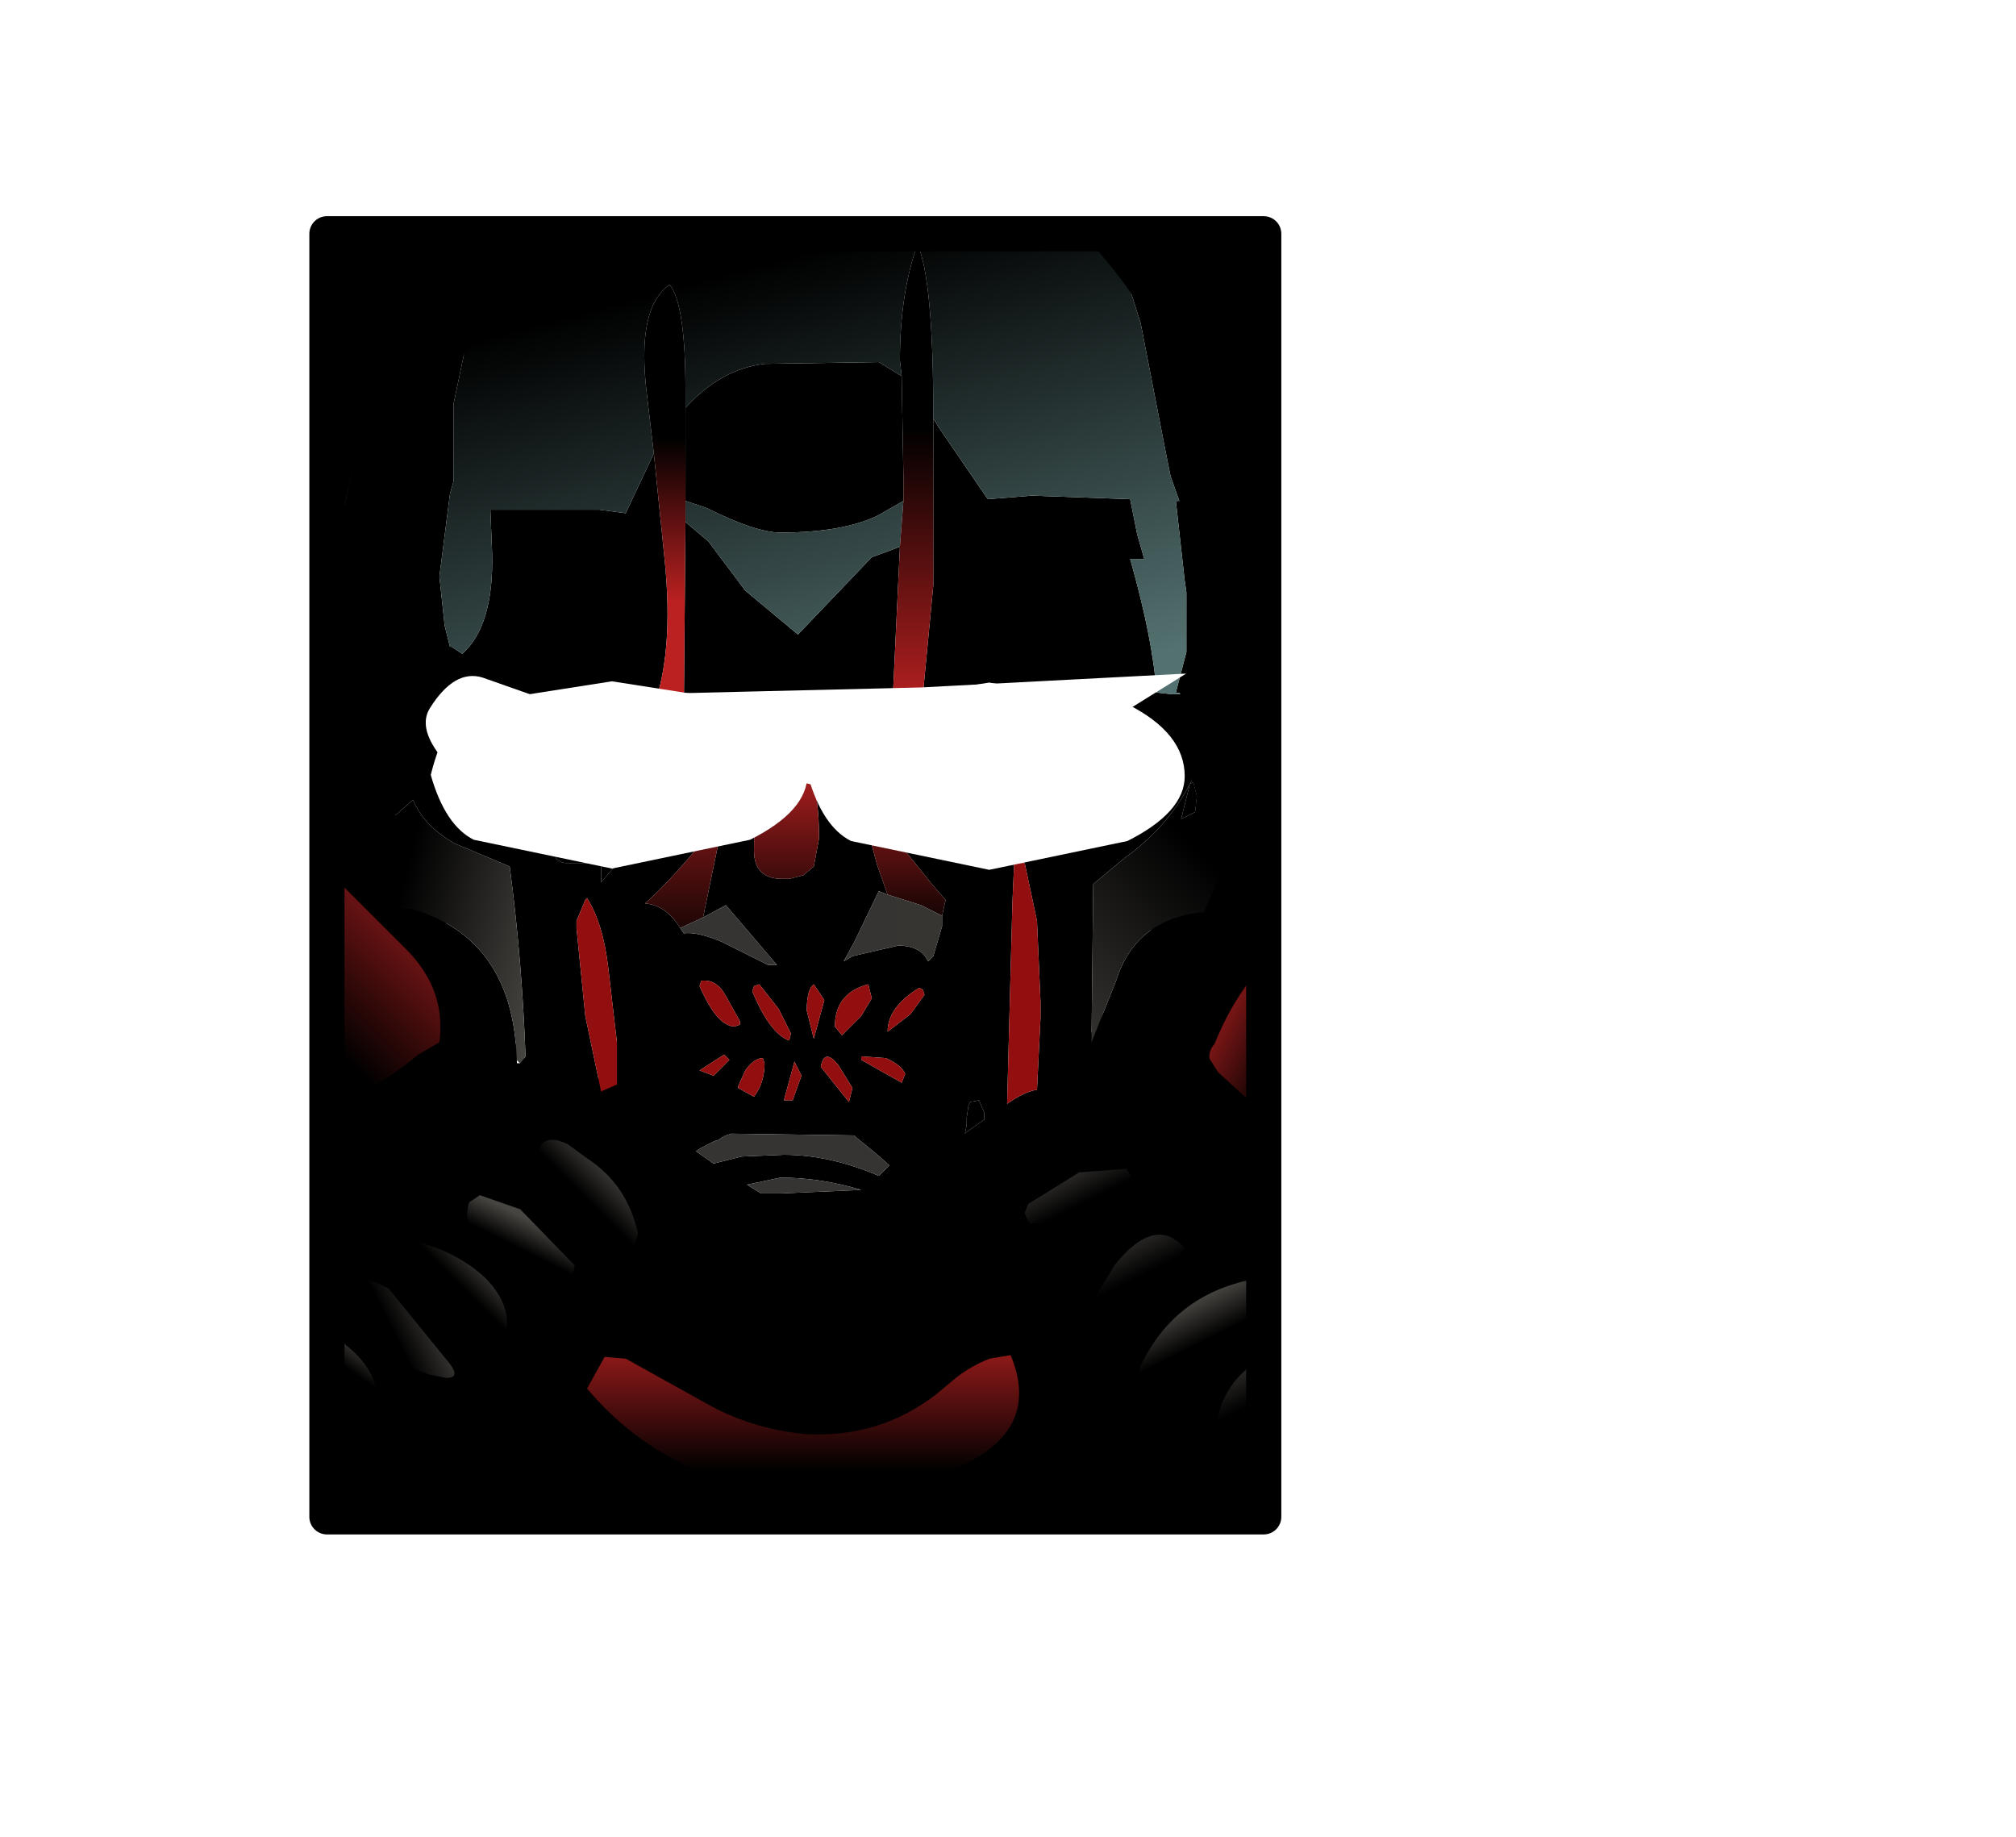 <?xml version="1.0" encoding="UTF-8" standalone="no"?>
<svg xmlns:ffdec="https://www.free-decompiler.com/flash" xmlns:xlink="http://www.w3.org/1999/xlink" ffdec:objectType="frame" height="104.5px" width="114.7px" xmlns="http://www.w3.org/2000/svg">
  <g transform="matrix(2.0, 0.0, 0.0, 2.0, 45.4, 50.5)">
    <clipPath id="clipPath0" transform="matrix(1.0, 0.0, 0.0, 1.0, 0.0, 0.0)">
      <path d="M13.15 18.4 L-13.15 18.4 -13.15 -18.6 13.15 -18.6 13.15 18.4" fill="#333333" fill-rule="evenodd" stroke="none"/>
    </clipPath>
    <g clip-path="url(#clipPath0)">
      <use ffdec:characterId="2964" height="36.9" transform="matrix(1.0, 0.0, 0.0, 1.0, -13.65, -18.85)" width="27.15" xlink:href="#shape1"/>
      <use ffdec:characterId="2963" height="16.8" style="mix-blend-mode: hard-light" transform="matrix(0.0, -0.707, 1.35, 0.0, -11.643, -0.55)" width="11.25" xlink:href="#sprite0"/>
      <use ffdec:characterId="2961" height="32.7" transform="matrix(1.0, 0.0, 0.0, 1.0, -12.5, -18.6)" width="25.0" xlink:href="#shape4"/>
    </g>
    <use ffdec:characterId="2897" height="37.5" transform="matrix(1.0, 0.0, 0.0, 1.0, -13.9, -19.1)" width="27.65" xlink:href="#shape5"/>
  </g>
  <defs>
    <g id="shape1" transform="matrix(1.0, 0.0, 0.0, 1.0, 13.65, 18.85)">
      <path d="M13.45 -16.8 L13.1 -16.8 13.1 17.9 -13.5 17.9 -13.5 -7.05 -13.55 -7.05 -13.55 -18.6 -5.4 -18.6 Q-8.65 -16.8 -10.85 -13.3 -14.35 -4.45 -8.85 2.7 L-8.75 3.1 -7.7 5.05 -7.1 5.4 -5.35 5.45 -5.2 5.55 -0.65 10.35 -0.65 11.65 Q1.45 11.4 3.4 10.6 8.4 5.05 11.2 -1.15 L11.35 -2.6 11.25 -3.0 10.8 -3.5 10.4 -2.95 10.4 -2.85 Q10.4 -2.25 9.9 -2.2 L10.15 -3.1 10.5 -3.45 Q13.95 -12.35 8.1 -18.6 L13.45 -18.6 13.45 -16.8" fill="#000000" fill-rule="evenodd" stroke="none"/>
      <path d="M-7.9 5.0 L-8.0 5.0 -8.0 4.9 -7.9 5.0" fill="#ffffff" fill-rule="evenodd" stroke="none"/>
      <path d="M8.55 -18.85 L9.9 -18.85 Q11.8 -16.4 12.55 -13.65 L13.4 -15.2 13.5 -15.1 13.5 1.9 Q12.45 2.95 11.85 4.45 11.7 4.6 11.7 4.85 L11.95 5.25 13.1 6.3 13.5 6.7 13.5 9.55 12.9 11.15 Q10.7 11.6 9.75 13.6 L9.65 13.95 9.7 14.2 10.25 14.45 10.7 14.4 7.45 18.05 -5.7 18.05 Q-7.0 14.9 -9.9 13.55 L-11.65 11.4 -13.6 6.45 Q-11.95 5.7 -10.8 4.75 L-10.2 4.4 Q-10.0 2.9 -11.15 1.75 L-13.65 -0.75 -13.65 -1.95 Q-13.35 -1.85 -13.0 -2.3 L-13.0 -3.25 Q-13.45 -5.2 -13.4 -7.15 L-13.65 -8.3 -13.65 -12.9 -13.2 -11.7 -12.45 -13.6 -10.65 -18.6 -8.3 -18.6 -8.3 -18.5 -9.9 -16.75 -8.0 -18.6 -7.65 -18.85 -7.55 -18.85 -9.0 -17.55 -9.8 -13.75 -9.8 -11.55 -9.9 -11.2 -10.2 -8.85 -10.05 -7.45 -9.9 -6.85 -9.85 -6.85 -9.55 -6.65 Q-8.65 -7.45 -8.7 -9.5 L-8.75 -10.75 -5.65 -10.75 -4.9 -10.65 -4.1 -12.35 -3.8 -9.4 Q-3.5 -6.55 -4.2 -4.9 -3.85 -4.65 -3.65 -4.65 L-3.25 -4.65 -3.2 -10.4 -2.55 -9.85 -1.5 -8.45 0.0 -7.2 2.1 -9.4 2.65 -9.6 2.9 -9.7 2.7 -5.45 Q2.0 -5.25 1.9 -4.05 L2.3 -3.6 4.1 -1.55 4.65 -0.9 4.85 -1.05 4.8 -1.45 5.05 -1.45 4.95 -1.15 Q5.5 -1.75 5.6 -0.9 L5.85 -1.6 Q6.85 -1.9 7.55 -2.45 8.4 -3.3 8.4 -4.15 8.4 -4.7 7.6 -4.7 L3.55 -5.45 3.85 -8.6 3.85 -10.3 3.85 -13.35 4.0 -13.1 5.4 -11.05 6.65 -11.15 9.45 -11.05 9.65 -10.05 9.85 -9.35 9.45 -9.35 Q10.1 -7.05 10.2 -5.55 L10.65 -5.5 Q11.05 -5.5 10.75 -5.55 L11.05 -6.7 11.05 -6.8 11.05 -7.15 11.05 -7.45 11.05 -8.4 11.0 -8.75 10.75 -11.0 10.85 -11.0 10.6 -11.7 10.45 -12.45 9.75 -16.05 9.2 -17.8 8.55 -18.85 M2.95 -14.55 L3.0 -11.7 3.0 -11.0 2.3 -10.6 Q1.3 -10.1 -0.5 -10.1 -1.2 -10.1 -2.6 -10.8 L-3.2 -11.0 -3.2 -11.45 -3.2 -13.65 Q-2.2 -14.75 -0.95 -14.9 L2.3 -14.95 2.95 -14.55 M4.1 0.8 L4.2 0.35 3.85 -0.05 2.2 -2.1 1.85 -2.15 2.25 -0.65 2.55 0.2 2.3 0.1 1.6 1.55 1.3 2.1 1.55 1.95 2.85 1.65 Q3.5 1.65 3.7 2.1 L3.85 1.95 4.1 1.1 4.1 0.8 M0.45 -0.6 L0.6 -1.4 Q0.6 -3.75 -0.35 -3.8 -1.25 -3.95 -1.25 -1.05 -1.25 -0.25 -0.45 -0.25 L-0.25 -0.25 0.15 -0.35 0.45 -0.6 M6.45 -0.7 L6.15 -0.7 6.1 0.45 5.95 6.15 Q6.45 5.8 6.8 5.75 L6.9 3.7 6.9 3.25 6.8 0.95 6.45 -0.7 M11.55 -3.35 L11.95 -4.4 12.05 -4.7 11.8 -5.1 Q11.65 -3.9 11.15 -2.95 10.5 -1.7 9.3 -0.85 L8.4 -0.1 8.35 4.4 9.05 2.65 Q9.6 0.9 11.5 0.7 L11.55 0.7 12.35 -1.2 12.35 -1.25 12.45 -2.4 12.35 -2.85 11.85 -3.4 11.45 -2.8 11.8 -3.35 11.65 -3.6 11.55 -3.35 M11.3 -2.15 L10.9 -1.95 11.15 -2.95 11.25 -3.0 11.35 -2.6 11.3 -2.15 M11.0 10.25 Q10.15 9.3 9.0 10.75 L8.2 12.1 8.7 12.45 9.4 12.45 10.7 10.75 11.0 10.25 M1.8 4.8 L1.8 4.9 2.95 5.55 3.05 5.3 Q2.95 5.05 2.5 4.85 L1.8 4.8 M1.15 5.05 Q0.75 4.55 0.65 5.1 L1.45 6.1 1.55 5.7 1.15 5.05 M0.25 3.5 L0.45 4.3 0.75 3.2 0.45 2.75 Q0.25 2.9 0.25 3.5 M1.8 3.65 L2.1 3.15 2.0 2.75 Q1.05 3.0 1.05 3.95 L1.25 4.2 1.8 3.65 M3.55 2.9 L3.45 2.85 Q2.55 3.4 2.55 4.1 L3.2 3.6 3.6 3.05 3.55 2.9 M4.9 6.1 L4.85 6.2 4.8 6.55 4.8 6.75 4.75 7.0 4.8 6.95 5.3 6.6 5.3 6.4 5.15 6.05 4.9 6.1 M1.6 7.05 L-1.9 7.0 -2.05 7.05 -2.15 7.1 -2.3 7.2 -2.35 7.2 -2.75 7.4 -2.9 7.5 -2.4 7.85 -1.6 7.65 -0.4 7.6 Q0.9 7.6 2.3 8.2 L2.6 7.9 2.2 7.55 1.65 7.1 1.6 7.05 M9.35 8.0 L8.0 8.1 6.55 9.0 6.45 9.25 6.5 9.4 6.6 9.55 6.85 9.55 6.45 10.55 Q6.25 11.0 6.65 11.0 L6.85 11.35 7.3 11.7 Q8.3 11.25 8.9 10.1 L9.7 8.6 9.35 8.0 M5.45 13.4 Q4.95 13.6 4.55 13.9 L3.95 14.4 Q2.35 15.65 0.25 15.55 -1.35 15.4 -2.65 14.65 L-4.9 13.4 -5.5 13.35 -6.0 14.25 Q-3.9 16.75 -0.35 17.3 2.35 17.6 4.75 16.4 6.9 15.35 6.05 13.3 L5.45 13.4 M-13.15 -9.8 L-12.65 -11.95 -13.15 -9.9 -13.15 -9.8 M-7.9 5.0 L-7.75 4.8 Q-7.85 2.05 -8.2 -0.6 L-9.75 -1.25 Q-10.65 -1.75 -10.95 -2.5 L-11.8 -1.75 -12.0 -0.3 -12.0 -0.25 -11.8 0.1 -11.55 0.6 -11.0 0.6 Q-8.1 1.45 -8.0 4.9 L-8.0 5.0 -7.9 5.0 M-5.4 -1.45 Q-6.0 -1.45 -6.9 -0.85 -6.75 -0.7 -6.6 -0.7 L-5.6 -0.7 -5.6 -0.15 -5.3 -0.5 -4.8 -1.2 -4.7 -1.3 -2.65 -3.85 -2.3 -4.15 Q-2.45 -4.45 -2.75 -4.35 L-3.65 -4.6 -6.2 -4.7 Q-8.65 -4.7 -8.65 -3.45 -7.1 -1.9 -5.4 -1.45 M-4.85 -1.25 L-5.05 -1.4 -4.75 -1.35 -4.85 -1.25 M-2.7 0.85 L-2.1 -2.05 -2.4 -1.7 Q-3.55 -0.25 -4.35 0.45 -3.75 0.5 -3.35 1.15 L-3.25 1.3 Q-2.85 1.25 -2.15 1.55 L-0.85 2.2 -0.6 2.2 -2.05 0.5 -2.7 0.85 M-1.7 5.65 L-1.7 5.7 -1.25 5.95 Q-0.95 5.55 -0.95 5.0 L-1.0 4.85 Q-1.25 4.85 -1.5 5.2 L-1.7 5.65 M-1.95 4.9 L-2.1 4.75 -2.8 5.2 -2.4 5.35 -1.95 4.9 M-2.75 2.65 L-2.8 2.8 Q-2.3 3.95 -1.8 3.95 L-1.65 3.9 -1.65 3.8 -2.1 3.0 Q-2.35 2.6 -2.75 2.65 M-1.25 2.8 L-1.3 2.95 Q-0.8 4.15 -0.25 4.35 L-0.2 4.15 -0.55 3.45 -1.1 2.75 -1.25 2.8 M-0.15 6.05 L0.1 5.35 -0.1 4.95 -0.4 6.05 -0.15 6.05 M-5.4 2.25 Q-5.55 1.0 -6.0 0.3 L-6.05 0.35 -6.3 0.95 -6.3 1.15 -6.05 3.65 -5.6 5.8 -5.15 5.6 -5.15 4.4 -5.4 2.25 M-7.3 7.3 L-7.4 7.55 Q-7.05 9.45 -5.05 10.55 L-4.8 10.65 -4.55 9.85 Q-4.85 8.45 -6.0 7.7 L-6.55 7.3 Q-7.05 7.05 -7.3 7.3 M-9.05 8.75 L-9.35 8.95 Q-9.6 9.65 -8.8 10.3 L-7.65 11.3 -6.9 11.9 -6.5 11.45 -6.35 10.75 -7.9 9.15 -9.05 8.75 M-0.5 8.7 L1.8 8.6 Q0.65 8.25 -0.5 8.25 L-1.45 8.45 -1.05 8.7 -0.5 8.7 M-2.15 10.3 L-2.55 9.9 -2.25 11.85 -0.75 11.8 -1.1 11.45 -2.15 10.3 M-11.1 10.8 Q-10.45 12.5 -8.75 13.1 L-8.5 13.25 Q-7.9 12.1 -8.9 11.1 -9.65 10.4 -10.75 10.1 L-11.1 10.8" fill="#000000" fill-rule="evenodd" stroke="none"/>
      <path d="M11.55 -3.35 L11.65 -3.6 11.8 -3.35 11.45 -2.8 11.45 -2.7 11.3 -2.15 11.35 -2.6 11.25 -3.0 11.55 -3.35" fill="url(#gradient0)" fill-rule="evenodd" stroke="none"/>
      <path d="M13.5 6.7 L13.1 6.3 11.95 5.25 11.7 4.85 Q11.7 4.6 11.85 4.45 12.45 2.95 13.5 1.9 L13.5 6.7" fill="url(#gradient1)" fill-rule="evenodd" stroke="none"/>
      <path d="M11.0 10.25 L10.7 10.75 9.4 12.45 8.7 12.45 8.2 12.1 9.0 10.75 Q10.15 9.3 11.0 10.25" fill="url(#gradient2)" fill-rule="evenodd" stroke="none"/>
      <path d="M10.7 14.4 L10.25 14.45 9.7 14.2 9.65 13.95 9.75 13.6 Q10.7 11.6 12.9 11.15 L13.0 11.3 Q13.05 13.5 10.7 14.4" fill="url(#gradient3)" fill-rule="evenodd" stroke="none"/>
      <path d="M-2.15 10.3 L-1.1 11.45 -0.75 11.8 -2.25 11.85 -2.55 9.9 -2.15 10.3" fill="url(#gradient4)" fill-rule="evenodd" stroke="none"/>
      <path d="M9.35 8.0 L9.7 8.6 8.9 10.1 Q8.3 11.25 7.3 11.7 L6.85 11.35 6.65 11.0 Q6.25 11.0 6.45 10.55 L6.85 9.55 6.6 9.55 6.5 9.4 6.45 9.25 6.55 9.0 8.0 8.1 9.35 8.0" fill="url(#gradient5)" fill-rule="evenodd" stroke="none"/>
      <path d="M5.45 13.4 L6.05 13.3 Q6.9 15.35 4.75 16.4 2.35 17.6 -0.35 17.3 -3.9 16.75 -6.0 14.25 L-5.5 13.35 -4.9 13.4 -2.65 14.65 Q-1.35 15.4 0.25 15.55 2.35 15.65 3.95 14.4 L4.55 13.9 Q4.95 13.6 5.45 13.4" fill="url(#gradient6)" fill-rule="evenodd" stroke="none"/>
      <path d="M13.5 15.25 Q12.75 15.85 11.85 15.6 12.0 13.9 13.5 13.25 L13.5 15.25" fill="url(#gradient7)" fill-rule="evenodd" stroke="none"/>
      <path d="M-13.65 -0.75 L-11.15 1.75 Q-10.0 2.9 -10.2 4.4 L-10.8 4.75 Q-11.95 5.7 -13.6 6.45 L-13.65 6.5 -13.65 -0.75" fill="url(#gradient8)" fill-rule="evenodd" stroke="none"/>
      <path d="M-7.3 7.3 Q-7.05 7.05 -6.55 7.3 L-6.0 7.7 Q-4.85 8.45 -4.55 9.85 L-4.8 10.65 -5.05 10.55 Q-7.05 9.45 -7.4 7.55 L-7.3 7.3" fill="url(#gradient9)" fill-rule="evenodd" stroke="none"/>
      <path d="M-9.05 8.75 L-7.9 9.15 -6.35 10.75 -6.5 11.45 -6.9 11.9 -7.65 11.3 -8.8 10.3 Q-9.6 9.65 -9.35 8.95 L-9.05 8.75" fill="url(#gradient10)" fill-rule="evenodd" stroke="none"/>
      <path d="M-11.65 11.4 L-9.9 13.55 Q-9.6 13.95 -10.0 13.95 L-10.5 13.85 -11.7 13.4 Q-13.15 12.4 -12.5 11.0 L-11.65 11.4" fill="url(#gradient11)" fill-rule="evenodd" stroke="none"/>
      <path d="M-11.1 10.8 L-10.75 10.1 Q-9.65 10.4 -8.9 11.1 -7.9 12.1 -8.5 13.25 L-8.75 13.1 Q-10.45 12.5 -11.1 10.8" fill="url(#gradient12)" fill-rule="evenodd" stroke="none"/>
      <path d="M-12.85 14.65 Q-14.05 13.55 -13.1 12.8 L-12.7 13.15 Q-11.85 13.9 -11.95 14.95 -12.5 15.05 -12.85 14.65" fill="url(#gradient13)" fill-rule="evenodd" stroke="none"/>
      <path d="M-8.0 -18.6 L-9.9 -16.75 -8.3 -18.5 -8.2 -18.6 -8.0 -18.6" fill="url(#gradient14)" fill-rule="evenodd" stroke="none"/>
      <path d="M8.55 -18.85 L9.2 -17.8 9.75 -16.05 10.45 -12.45 10.6 -11.7 10.85 -11.0 10.75 -11.0 11.0 -8.75 11.05 -8.4 11.05 -7.45 11.05 -7.15 11.05 -6.8 11.05 -6.7 10.75 -5.55 Q11.05 -5.5 10.65 -5.5 L10.2 -5.55 Q10.1 -7.05 9.45 -9.35 L9.85 -9.35 9.65 -10.05 9.45 -11.05 6.65 -11.15 5.4 -11.05 4.0 -13.1 3.85 -13.35 3.85 -13.45 Q3.85 -17.3 3.4 -18.3 2.9 -16.9 2.9 -15.0 L2.95 -14.55 2.3 -14.95 -0.95 -14.9 Q-2.2 -14.75 -3.2 -13.65 L-3.2 -14.15 Q-3.2 -16.6 -3.65 -17.15 -4.6 -16.5 -4.3 -14.05 L-4.1 -12.35 -4.9 -10.65 -5.65 -10.75 -8.75 -10.75 -8.7 -9.5 Q-8.65 -7.45 -9.55 -6.65 L-9.85 -6.85 -9.9 -6.85 -10.05 -7.45 -10.2 -8.85 -9.9 -11.2 -9.8 -11.55 -9.8 -13.75 -9.0 -17.55 -7.55 -18.85 8.55 -18.85 M2.9 -9.7 L2.65 -9.6 2.1 -9.4 0.0 -7.2 -1.5 -8.45 -2.55 -9.85 -3.2 -10.4 -3.2 -11.0 -2.6 -10.8 Q-1.2 -10.1 -0.5 -10.1 1.3 -10.1 2.3 -10.6 L3.0 -11.0 2.9 -9.7 M-13.15 -9.8 L-13.15 -9.9 -12.65 -11.95 -13.15 -9.8" fill="url(#gradient15)" fill-rule="evenodd" stroke="none"/>
      <path d="M3.55 -5.45 L7.6 -4.7 Q8.4 -4.7 8.4 -4.15 8.4 -3.3 7.55 -2.45 6.85 -1.9 5.85 -1.6 L5.85 -1.75 5.75 -2.0 5.6 -2.1 5.05 -1.45 4.8 -1.45 4.85 -1.05 4.65 -0.9 4.1 -1.55 2.3 -3.6 1.9 -4.05 Q2.0 -5.25 2.7 -5.45 L2.7 -5.25 2.8 -3.9 3.2 -3.9 3.55 -5.45 M0.45 -0.6 L0.15 -0.35 -0.25 -0.25 -0.45 -0.25 Q-1.25 -0.25 -1.25 -1.05 -1.25 -3.95 -0.35 -3.8 0.6 -3.75 0.6 -1.4 L0.45 -0.6 M2.55 0.2 L2.25 -0.65 1.85 -2.15 2.2 -2.1 3.85 -0.05 4.2 0.35 4.1 0.8 3.5 0.5 2.55 0.2 M-5.4 -1.45 Q-7.1 -1.9 -8.65 -3.45 -8.65 -4.7 -6.2 -4.7 L-3.65 -4.6 -2.75 -4.35 Q-2.45 -4.45 -2.3 -4.15 L-2.65 -3.85 -4.7 -1.3 -4.75 -1.35 -5.05 -1.4 -5.4 -1.45" fill="url(#gradient16)" fill-rule="evenodd" stroke="none"/>
      <path d="M11.45 -2.8 L11.85 -3.4 12.35 -2.85 12.45 -2.4 12.35 -1.25 12.35 -1.2 11.55 0.7 11.5 0.7 Q9.6 0.9 9.05 2.65 L8.35 4.4 8.4 -0.1 9.3 -0.85 Q10.5 -1.7 11.15 -2.95 11.65 -3.9 11.8 -5.1 L12.05 -4.7 11.95 -4.4 11.55 -3.35 11.25 -3.0 11.15 -2.95 10.9 -1.95 11.3 -2.15 11.45 -2.7 11.45 -2.8" fill="url(#gradient17)" fill-rule="evenodd" stroke="none"/>
      <path d="M-8.0 4.9 Q-8.1 1.45 -11.0 0.6 L-11.55 0.6 -11.8 0.1 -12.0 -0.25 -12.0 -0.3 -11.8 -1.75 -10.95 -2.5 Q-10.65 -1.75 -9.75 -1.25 L-8.2 -0.6 Q-7.85 2.05 -7.75 4.8 L-7.9 5.0 -8.0 4.9" fill="url(#gradient18)" fill-rule="evenodd" stroke="none"/>
      <path d="M-4.7 -1.3 L-4.8 -1.2 -4.85 -1.25 -4.75 -1.35 -4.7 -1.3 M-3.35 1.15 Q-3.75 0.5 -4.35 0.45 -3.55 -0.25 -2.4 -1.7 L-2.1 -2.05 -2.7 0.85 -3.35 1.15" fill="url(#gradient19)" fill-rule="evenodd" stroke="none"/>
      <path d="M3.85 -13.35 L3.85 -10.3 3.85 -8.6 3.55 -5.45 3.2 -3.9 2.8 -3.9 2.7 -5.25 2.7 -5.45 2.9 -9.7 3.0 -11.0 3.0 -11.7 2.95 -14.55 2.9 -15.0 Q2.9 -16.9 3.4 -18.3 3.85 -17.3 3.85 -13.45 L3.85 -13.35" fill="url(#gradient20)" fill-rule="evenodd" stroke="none"/>
      <path d="M-3.2 -10.4 L-3.25 -4.65 -3.65 -4.65 Q-3.85 -4.65 -4.2 -4.9 -3.5 -6.55 -3.8 -9.4 L-4.1 -12.35 -4.3 -14.05 Q-4.6 -16.5 -3.65 -17.15 -3.2 -16.6 -3.2 -14.15 L-3.2 -13.65 -3.2 -11.45 -3.2 -11.0 -3.2 -10.4" fill="url(#gradient21)" fill-rule="evenodd" stroke="none"/>
      <path d="M6.45 -0.7 L6.8 0.95 6.9 3.25 6.9 3.7 6.8 5.75 Q6.45 5.8 5.95 6.15 L6.1 0.45 6.15 -0.7 6.45 -0.7 M3.55 2.9 L3.6 3.05 3.2 3.6 2.55 4.1 Q2.55 3.4 3.45 2.85 L3.55 2.9 M1.8 3.65 L1.25 4.2 1.05 3.95 Q1.05 3.0 2.0 2.75 L2.1 3.15 1.8 3.65 M0.25 3.5 Q0.25 2.9 0.45 2.75 L0.75 3.2 0.45 4.3 0.25 3.5 M1.15 5.05 L1.55 5.7 1.45 6.1 0.65 5.1 Q0.75 4.55 1.15 5.05 M1.8 4.8 L2.5 4.85 Q2.95 5.05 3.05 5.3 L2.95 5.55 1.8 4.9 1.8 4.8 M-1.25 2.8 L-1.1 2.75 -0.55 3.45 -0.2 4.15 -0.25 4.35 Q-0.8 4.15 -1.3 2.95 L-1.25 2.8 M-2.75 2.65 Q-2.35 2.6 -2.1 3.0 L-1.65 3.8 -1.65 3.9 -1.8 3.95 Q-2.3 3.95 -2.8 2.8 L-2.75 2.65 M-1.95 4.9 L-2.4 5.35 -2.8 5.2 -2.1 4.75 -1.95 4.9 M-1.7 5.65 L-1.5 5.2 Q-1.25 4.85 -1.0 4.85 L-0.95 5.0 Q-0.95 5.55 -1.25 5.95 L-1.7 5.7 -1.7 5.65 M-0.15 6.05 L-0.4 6.05 -0.1 4.95 0.1 5.35 -0.15 6.05 M-5.4 2.25 L-5.15 4.4 -5.15 5.6 -5.6 5.8 -6.05 3.65 -6.3 1.15 -6.3 0.95 -6.05 0.35 -6.0 0.3 Q-5.55 1.0 -5.4 2.25" fill="#930f0f" fill-rule="evenodd" stroke="none"/>
      <path d="M5.85 -1.6 L5.6 -0.9 Q5.5 -1.75 4.95 -1.15 L5.05 -1.45 5.6 -2.1 5.75 -2.0 5.85 -1.75 5.85 -1.6 M4.85 6.2 L4.9 6.1 5.15 6.05 5.3 6.4 5.3 6.6 4.8 6.95 4.75 7.0 4.8 6.75 4.8 6.55 4.85 6.2 M-4.8 -1.2 L-5.3 -0.5 -5.6 -0.15 -5.6 -0.7 -6.6 -0.7 Q-6.75 -0.7 -6.9 -0.85 -6.0 -1.45 -5.4 -1.45 L-5.05 -1.4 -4.85 -1.25 -4.8 -1.2" fill="url(#gradient22)" fill-rule="evenodd" stroke="none"/>
      <path d="M4.1 0.8 L4.1 1.1 3.85 1.95 3.7 2.1 Q3.5 1.65 2.85 1.65 L1.55 1.95 1.3 2.1 1.6 1.55 2.3 0.1 2.55 0.2 3.5 0.5 4.1 0.8 M4.85 6.2 L4.9 6.1 4.85 6.2 M1.6 7.05 L1.65 7.1 2.2 7.55 2.6 7.9 2.3 8.2 Q0.9 7.6 -0.4 7.6 L-1.6 7.65 -2.4 7.85 -2.9 7.5 -2.75 7.4 -2.35 7.2 -2.3 7.2 -2.15 7.1 -2.05 7.05 -1.9 7.0 1.6 7.05 M-3.35 1.15 L-2.7 0.85 -2.05 0.5 -0.6 2.2 -0.85 2.2 -2.15 1.55 Q-2.85 1.25 -3.25 1.3 L-3.35 1.15 M-0.5 8.7 L-1.05 8.7 -1.45 8.45 -0.5 8.25 Q0.65 8.25 1.8 8.6 L-0.5 8.7" fill="url(#gradient23)" fill-rule="evenodd" stroke="none"/>
    </g>
    <linearGradient gradientTransform="matrix(-0.004, 0.004, -0.002, -0.002, 7.15, 1.3)" gradientUnits="userSpaceOnUse" id="gradient0" spreadMethod="pad" x1="-819.2" x2="819.2">
      <stop offset="0.0" stop-color="#000000"/>
      <stop offset="0.898" stop-color="#474541"/>
    </linearGradient>
    <linearGradient gradientTransform="matrix(-0.002, -0.001, 0.002, -0.004, 13.0, 2.7)" gradientUnits="userSpaceOnUse" id="gradient1" spreadMethod="pad" x1="-819.2" x2="819.2">
      <stop offset="0.0" stop-color="#000000"/>
      <stop offset="0.898" stop-color="#bc2121"/>
    </linearGradient>
    <linearGradient gradientTransform="matrix(-6.0E-4, -0.001, 0.002, -0.001, 9.1, 10.3)" gradientUnits="userSpaceOnUse" id="gradient2" spreadMethod="pad" x1="-819.2" x2="819.2">
      <stop offset="0.0" stop-color="#000000"/>
      <stop offset="0.898" stop-color="#474541"/>
    </linearGradient>
    <linearGradient gradientTransform="matrix(-4.0E-4, -7.0E-4, 0.002, -0.001, 11.1, 12.4)" gradientUnits="userSpaceOnUse" id="gradient3" spreadMethod="pad" x1="-819.2" x2="819.2">
      <stop offset="0.0" stop-color="#000000"/>
      <stop offset="0.898" stop-color="#474541"/>
    </linearGradient>
    <linearGradient gradientTransform="matrix(0.0, -0.005, 0.004, 0.0, 0.4, 6.15)" gradientUnits="userSpaceOnUse" id="gradient4" spreadMethod="pad" x1="-819.2" x2="819.2">
      <stop offset="0.0" stop-color="#000000"/>
      <stop offset="0.898" stop-color="#474541"/>
    </linearGradient>
    <linearGradient gradientTransform="matrix(-5.0E-4, -9.0E-4, 0.002, -0.001, 7.4, 8.4)" gradientUnits="userSpaceOnUse" id="gradient5" spreadMethod="pad" x1="-819.2" x2="819.2">
      <stop offset="0.0" stop-color="#000000"/>
      <stop offset="0.898" stop-color="#474541"/>
    </linearGradient>
    <linearGradient gradientTransform="matrix(0.0, -0.003, 0.007, 0.0, 0.1, 14.15)" gradientUnits="userSpaceOnUse" id="gradient6" spreadMethod="pad" x1="-819.2" x2="819.2">
      <stop offset="0.0" stop-color="#000000"/>
      <stop offset="0.898" stop-color="#bc2121"/>
    </linearGradient>
    <linearGradient gradientTransform="matrix(-6.0E-4, -0.001, 0.002, -0.001, 12.85, 13.65)" gradientUnits="userSpaceOnUse" id="gradient7" spreadMethod="pad" x1="-819.2" x2="819.2">
      <stop offset="0.0" stop-color="#000000"/>
      <stop offset="0.898" stop-color="#474541"/>
    </linearGradient>
    <linearGradient gradientTransform="matrix(0.003, -0.003, 0.004, 0.004, -12.4, 0.45)" gradientUnits="userSpaceOnUse" id="gradient8" spreadMethod="pad" x1="-819.2" x2="819.2">
      <stop offset="0.0" stop-color="#000000"/>
      <stop offset="0.898" stop-color="#bc2121"/>
    </linearGradient>
    <linearGradient gradientTransform="matrix(6.0E-4, -6.0E-4, 0.002, 0.002, -5.6, 8.3)" gradientUnits="userSpaceOnUse" id="gradient9" spreadMethod="pad" x1="-819.2" x2="819.2">
      <stop offset="0.0" stop-color="#000000"/>
      <stop offset="0.898" stop-color="#474541"/>
    </linearGradient>
    <linearGradient gradientTransform="matrix(3.0E-4, -5.0E-4, 0.002, 0.001, -7.7, 9.85)" gradientUnits="userSpaceOnUse" id="gradient10" spreadMethod="pad" x1="-819.2" x2="819.2">
      <stop offset="0.0" stop-color="#000000"/>
      <stop offset="0.898" stop-color="#474541"/>
    </linearGradient>
    <linearGradient gradientTransform="matrix(9.0E-4, -5.0E-4, 0.001, 0.002, -10.8, 12.2)" gradientUnits="userSpaceOnUse" id="gradient11" spreadMethod="pad" x1="-819.2" x2="819.2">
      <stop offset="0.0" stop-color="#000000"/>
      <stop offset="0.898" stop-color="#474541"/>
    </linearGradient>
    <linearGradient gradientTransform="matrix(5.0E-4, -5.0E-4, 0.002, 0.002, -9.05, 11.05)" gradientUnits="userSpaceOnUse" id="gradient12" spreadMethod="pad" x1="-819.2" x2="819.2">
      <stop offset="0.0" stop-color="#000000"/>
      <stop offset="0.898" stop-color="#474541"/>
    </linearGradient>
    <linearGradient gradientTransform="matrix(3.0E-4, -5.0E-4, 0.001, 7.0E-4, -12.4, 13.4)" gradientUnits="userSpaceOnUse" id="gradient13" spreadMethod="pad" x1="-819.2" x2="819.2">
      <stop offset="0.0" stop-color="#000000"/>
      <stop offset="0.898" stop-color="#474541"/>
    </linearGradient>
    <linearGradient gradientTransform="matrix(0.002, 0.008, -0.014, 0.004, 0.0, -9.5)" gradientUnits="userSpaceOnUse" id="gradient14" spreadMethod="pad" x1="-819.2" x2="819.2">
      <stop offset="0.0" stop-color="#000000"/>
      <stop offset="0.878" stop-color="#537170"/>
    </linearGradient>
    <linearGradient gradientTransform="matrix(0.003, 0.009, -0.015, 0.004, 0.0, -10.0)" gradientUnits="userSpaceOnUse" id="gradient15" spreadMethod="pad" x1="-819.2" x2="819.2">
      <stop offset="0.0" stop-color="#000000"/>
      <stop offset="0.878" stop-color="#537170"/>
    </linearGradient>
    <linearGradient gradientTransform="matrix(0.0, -0.004, 0.002, 0.0, 3.4, -1.85)" gradientUnits="userSpaceOnUse" id="gradient16" spreadMethod="pad" x1="-819.2" x2="819.2">
      <stop offset="0.0" stop-color="#000000"/>
      <stop offset="0.847" stop-color="#ca2424"/>
      <stop offset="1.0" stop-color="#ff2222"/>
    </linearGradient>
    <linearGradient gradientTransform="matrix(-0.004, 0.004, -0.002, -0.002, 7.85, 1.9)" gradientUnits="userSpaceOnUse" id="gradient17" spreadMethod="pad" x1="-819.2" x2="819.2">
      <stop offset="0.0" stop-color="#000000"/>
      <stop offset="0.898" stop-color="#474541"/>
    </linearGradient>
    <linearGradient gradientTransform="matrix(0.003, 7.0E-4, -0.001, 0.004, -9.0, 1.35)" gradientUnits="userSpaceOnUse" id="gradient18" spreadMethod="pad" x1="-819.2" x2="819.2">
      <stop offset="0.0" stop-color="#000000"/>
      <stop offset="0.898" stop-color="#474541"/>
    </linearGradient>
    <linearGradient gradientTransform="matrix(0.0, -0.005, 0.002, 0.0, -3.75, -1.9)" gradientUnits="userSpaceOnUse" id="gradient19" spreadMethod="pad" x1="-819.2" x2="819.2">
      <stop offset="0.0" stop-color="#000000"/>
      <stop offset="0.847" stop-color="#ca2424"/>
      <stop offset="1.0" stop-color="#ff2222"/>
    </linearGradient>
    <linearGradient gradientTransform="matrix(0.0, 0.007, -7.0E-4, 0.0, 3.25, -9.6)" gradientUnits="userSpaceOnUse" id="gradient20" spreadMethod="pad" x1="-819.2" x2="819.2">
      <stop offset="0.196" stop-color="#000000"/>
      <stop offset="0.91" stop-color="#bc2121"/>
    </linearGradient>
    <linearGradient gradientTransform="matrix(0.0, 0.004, -7.0E-4, 0.0, -3.75, -10.8)" gradientUnits="userSpaceOnUse" id="gradient21" spreadMethod="pad" x1="-819.2" x2="819.2">
      <stop offset="0.196" stop-color="#000000"/>
      <stop offset="0.91" stop-color="#bc2121"/>
    </linearGradient>
    <linearGradient gradientTransform="matrix(1.099, 0.0, 0.0, 1.099, 0.0, 0.45)" gradientUnits="userSpaceOnUse" id="gradient22" spreadMethod="pad" x1="-819.2" x2="819.2">
      <stop offset="0.0" stop-color="#000000"/>
      <stop offset="0.898" stop-color="#000000"/>
    </linearGradient>
    <linearGradient gradientTransform="matrix(1.099, 0.0, 0.0, 1.099, 0.0, 0.45)" gradientUnits="userSpaceOnUse" id="gradient23" spreadMethod="pad" x1="-819.2" x2="819.2">
      <stop offset="0.0" stop-color="#000000"/>
      <stop offset="0.898" stop-color="#615e5a"/>
    </linearGradient>
    <g id="sprite0" transform="matrix(1.0, 0.0, 0.0, 1.0, -2.9, -5.45)">
      <filter id="filter0">
        <feColorMatrix in="SourceGraphic" result="filterResult0" type="matrix" values="0 0 0 0 1.0,0 0 0 0 0.0,0 0 0 0 0.0,0 0 0 1 0"/>
        <feConvolveMatrix divisor="144.0" in="filterResult0" kernelMatrix="1 1 1 1 1 1 1 1 1 1 1 1 1 1 1 1 1 1 1 1 1 1 1 1 1 1 1 1 1 1 1 1 1 1 1 1 1 1 1 1 1 1 1 1 1 1 1 1 1 1 1 1 1 1 1 1 1 1 1 1 1 1 1 1 1 1 1 1 1 1 1 1 1 1 1 1 1 1 1 1 1 1 1 1 1 1 1 1 1 1 1 1 1 1 1 1 1 1 1 1 1 1 1 1 1 1 1 1 1 1 1 1 1 1 1 1 1 1 1 1 1 1 1 1 1 1 1 1 1 1 1 1 1 1 1 1 1 1 1 1 1 1 1 1" order="12 12" result="filterResult1"/>
        <feComposite in="SourceGraphic" in2="filterResult1" operator="over" result="filterResult2"/>
        <feConvolveMatrix divisor="441.0" in="filterResult2" kernelMatrix="1 1 1 1 1 1 1 1 1 1 1 1 1 1 1 1 1 1 1 1 1 1 1 1 1 1 1 1 1 1 1 1 1 1 1 1 1 1 1 1 1 1 1 1 1 1 1 1 1 1 1 1 1 1 1 1 1 1 1 1 1 1 1 1 1 1 1 1 1 1 1 1 1 1 1 1 1 1 1 1 1 1 1 1 1 1 1 1 1 1 1 1 1 1 1 1 1 1 1 1 1 1 1 1 1 1 1 1 1 1 1 1 1 1 1 1 1 1 1 1 1 1 1 1 1 1 1 1 1 1 1 1 1 1 1 1 1 1 1 1 1 1 1 1 1 1 1 1 1 1 1 1 1 1 1 1 1 1 1 1 1 1 1 1 1 1 1 1 1 1 1 1 1 1 1 1 1 1 1 1 1 1 1 1 1 1 1 1 1 1 1 1 1 1 1 1 1 1 1 1 1 1 1 1 1 1 1 1 1 1 1 1 1 1 1 1 1 1 1 1 1 1 1 1 1 1 1 1 1 1 1 1 1 1 1 1 1 1 1 1 1 1 1 1 1 1 1 1 1 1 1 1 1 1 1 1 1 1 1 1 1 1 1 1 1 1 1 1 1 1 1 1 1 1 1 1 1 1 1 1 1 1 1 1 1 1 1 1 1 1 1 1 1 1 1 1 1 1 1 1 1 1 1 1 1 1 1 1 1 1 1 1 1 1 1 1 1 1 1 1 1 1 1 1 1 1 1 1 1 1 1 1 1 1 1 1 1 1 1 1 1 1 1 1 1 1 1 1 1 1 1 1 1 1 1 1 1 1 1 1 1 1 1 1 1 1 1 1 1 1 1 1 1 1 1 1 1 1 1 1 1 1 1 1 1 1 1 1 1 1 1 1 1 1 1 1 1 1 1 1 1 1 1 1 1 1 1 1 1 1 1 1 1 1 1 1 1 1 1 1 1 1 1 1 1 1 1 1 1 1 1 1 1 1 1 1 1 1 1 1 1" order="21 21" result="filterResult3"/>
      </filter>
      <use ffdec:characterId="2959" filter="url(#filter0)" height="4.05" style="mix-blend-mode: hard-light" transform="matrix(-0.193, 0.811, -1.848, -0.608, 14.15, 7.9)" width="17.7" xlink:href="#sprite1"/>
      <filter id="filter1">
        <feConvolveMatrix divisor="54.0" in="SourceGraphic" kernelMatrix="1 1 1 1 1 1 1 1 1 1 1 1 1 1 1 1 1 1 1 1 1 1 1 1 1 1 1 1 1 1 1 1 1 1 1 1 1 1 1 1 1 1 1 1 1 1 1 1 1 1 1 1 1 1" order="6 9" result="filterResult4"/>
      </filter>
      <use ffdec:characterId="2962" filter="url(#filter1)" height="3.1" style="mix-blend-mode: hard-light" transform="matrix(0.0, 2.43, -2.43, 0.0, 10.479, 6.378)" width="3.1" xlink:href="#sprite2"/>
      <filter id="filter2">
        <feConvolveMatrix divisor="54.0" in="SourceGraphic" kernelMatrix="1 1 1 1 1 1 1 1 1 1 1 1 1 1 1 1 1 1 1 1 1 1 1 1 1 1 1 1 1 1 1 1 1 1 1 1 1 1 1 1 1 1 1 1 1 1 1 1 1 1 1 1 1 1" order="6 9" result="filterResult5"/>
      </filter>
      <use ffdec:characterId="2962" filter="url(#filter2)" height="3.1" style="mix-blend-mode: hard-light" transform="matrix(0.0, 2.43, -2.43, 0.0, 10.428, 14.329)" width="3.1" xlink:href="#sprite2"/>
      <filter id="filter3">
        <feConvolveMatrix divisor="25.0" in="SourceGraphic" kernelMatrix="1 1 1 1 1 1 1 1 1 1 1 1 1 1 1 1 1 1 1 1 1 1 1 1 1" order="5 5" result="filterResult6"/>
      </filter>
      <use ffdec:characterId="2962" filter="url(#filter3)" height="3.1" style="mix-blend-mode: hard-light" transform="matrix(0.0, 1.006, -1.006, 0.0, 9.5, 8.9)" width="3.1" xlink:href="#sprite2"/>
      <filter id="filter4">
        <feConvolveMatrix divisor="25.0" in="SourceGraphic" kernelMatrix="1 1 1 1 1 1 1 1 1 1 1 1 1 1 1 1 1 1 1 1 1 1 1 1 1" order="5 5" result="filterResult7"/>
      </filter>
      <use ffdec:characterId="2962" filter="url(#filter4)" height="3.1" style="mix-blend-mode: hard-light" transform="matrix(0.0, 1.006, -1.006, 0.0, 9.05, 16.5)" width="3.1" xlink:href="#sprite2"/>
      <use ffdec:characterId="2962" height="3.1" style="mix-blend-mode: hard-light" transform="matrix(0.0, 0.779, -0.779, 0.0, 7.911, 9.011)" width="3.1" xlink:href="#sprite2"/>
      <use ffdec:characterId="2962" height="3.1" style="mix-blend-mode: hard-light" transform="matrix(0.0, 0.779, -0.779, 0.0, 8.261, 16.261)" width="3.1" xlink:href="#sprite2"/>
    </g>
    <g id="sprite1" transform="matrix(1.0, 0.0, 0.0, 1.0, 0.0, 0.0)">
      <use ffdec:characterId="2958" height="4.05" transform="matrix(1.0, 0.0, 0.0, 1.0, 0.0, 0.0)" width="17.7" xlink:href="#shape2"/>
    </g>
    <g id="shape2" transform="matrix(1.0, 0.0, 0.0, 1.0, 0.0, 0.0)">
      <path d="M17.7 0.0 L15.85 1.9 Q14.05 3.3 11.8 3.3 L8.7 3.05 8.05 2.75 Q7.2 2.75 5.85 3.4 L3.2 4.05 0.9 3.5 Q0.0 3.0 0.0 2.6 0.0 1.75 0.8 1.85 L2.4 2.1 11.5 0.95 17.7 0.0" fill="#ffffff" fill-rule="evenodd" stroke="none"/>
    </g>
    <g id="sprite2" transform="matrix(1.0, 0.0, 0.0, 1.0, 0.05, -0.05)">
      <use ffdec:characterId="59" height="1.3" transform="matrix(0.005, 0.0, 0.0, 2.385, -0.067, 0.073)" width="653.2" xlink:href="#shape3"/>
    </g>
    <g id="shape3" transform="matrix(1.0, 0.0, 0.0, 1.0, 277.5, 12.55)">
      <path d="M36.7 -12.55 L276.3 -12.4 Q375.7 -12.2 375.7 -11.9 375.7 -11.65 276.3 -11.45 L36.7 -11.25 -203.0 -11.45 Q-252.65 -11.55 -277.5 -11.9 -252.65 -12.3 -203.0 -12.4 L36.7 -12.55" fill="#ffffff" fill-rule="evenodd" stroke="none"/>
    </g>
    <g id="shape4" transform="matrix(1.0, 0.0, 0.0, 1.0, 12.5, 18.6)">
      <path d="M8.1 -18.6 L9.65 -18.6 Q10.25 -17.65 10.65 -15.65 12.5 -11.8 12.5 -8.9 L12.45 -7.05 Q12.15 -5.85 11.25 -5.7 13.2 -13.15 8.1 -18.6 M-10.8 -18.6 L-5.35 -18.6 Q-8.65 -16.8 -10.85 -13.3 -12.45 -9.2 -12.15 -5.45 -12.55 -5.9 -12.5 -6.8 L-12.15 -13.35 -11.7 -15.0 Q-11.15 -15.95 -11.1 -16.5 L-10.85 -18.4 -10.8 -18.6 M-4.7 6.35 L-5.0 5.75 -3.45 7.35 Q-4.1 7.3 -4.7 6.35" fill="#000000" fill-rule="evenodd" stroke="none"/>
      <path d="M1.1 12.7 L1.15 12.7 1.35 12.7 1.25 12.75 1.1 12.75 1.1 12.7" fill="#cfb75a" fill-rule="evenodd" stroke="none"/>
      <path d="M3.4 10.6 L4.55 9.3 4.8 9.35 4.95 9.9 Q4.95 10.65 3.4 12.25 1.7 14.1 0.3 14.1 -0.85 14.1 -2.0 13.1 L-2.9 11.9 -2.75 11.6 -2.55 11.25 Q-3.8 9.25 -3.8 8.55 L-3.65 8.25 -3.45 7.9 -4.1 6.7 -0.65 10.35 -0.65 11.65 Q1.45 11.4 3.4 10.6" fill="#000000" fill-rule="evenodd" stroke="none"/>
    </g>
    <g id="shape5" transform="matrix(1.0, 0.0, 0.0, 1.0, 13.9, 19.1)">
      <path d="M13.25 17.9 L-13.4 17.9 -13.4 -18.6 13.25 -18.6 13.25 17.9 Z" fill="none" stroke="#000000" stroke-linecap="round" stroke-linejoin="round" stroke-width="1.0"/>
    </g>
  </defs>
</svg>

